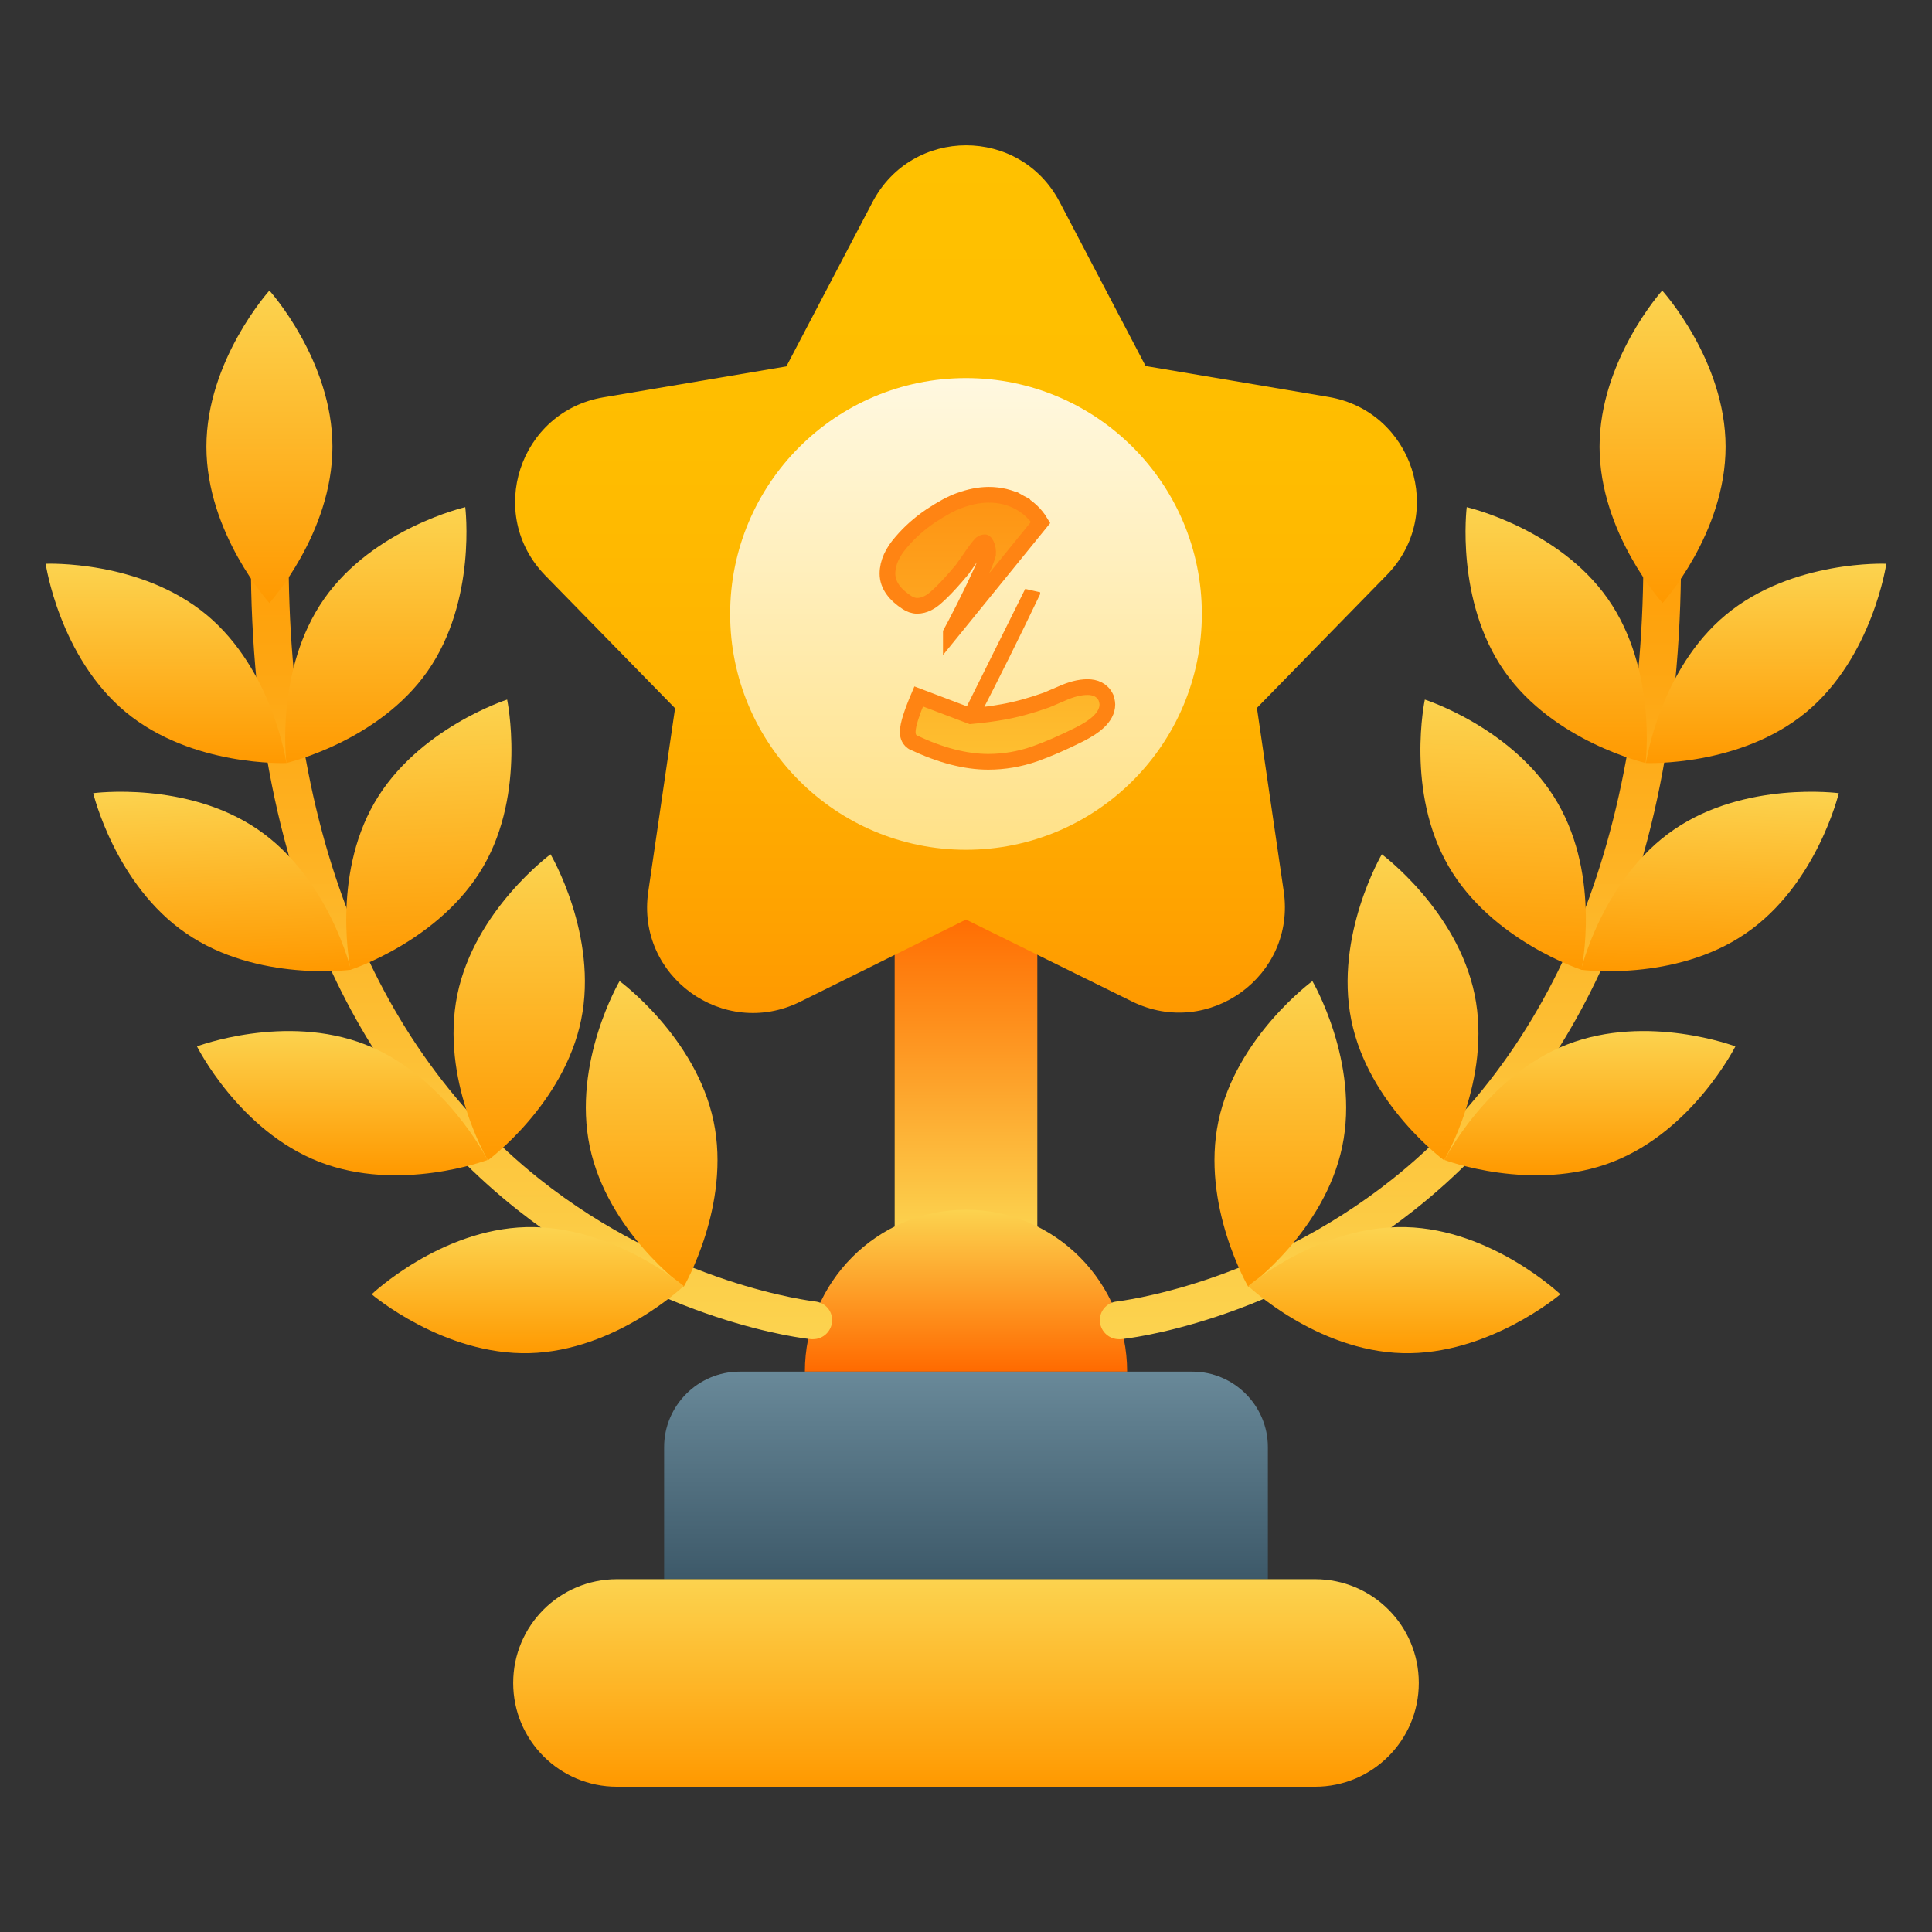 <svg width="123" height="123" viewBox="0 0 123 123" fill="none" xmlns="http://www.w3.org/2000/svg">
<rect x="0" y="0" width="123" height="123" fill="#333333" stroke="none"/>
<path d="M56.959 57.824H66.04V78.484H56.959V57.824Z" fill="url(#paint0_linear_321_969)"/>
<path d="M51.242 87.325C51.242 81.655 55.83 77.019 61.5 77.019C67.169 77.019 71.758 81.655 71.758 87.325H51.242Z" fill="url(#paint1_linear_321_969)"/>
<path d="M47.086 87.325H75.914C78.557 87.325 80.719 89.487 80.719 92.13V100.538H42.281V92.13C42.281 89.487 44.443 87.325 47.086 87.325Z" fill="url(#paint2_linear_321_969)"/>
<path d="M39.278 100.538H83.722C87.373 100.538 90.328 103.493 90.328 107.145C90.328 110.796 87.373 113.751 83.722 113.751H39.278C35.627 113.751 32.672 110.796 32.672 107.145C32.672 103.493 35.627 100.538 39.278 100.538Z" fill="url(#paint3_linear_321_969)"/>
<path d="M71.229 85.259C70.629 85.259 70.1 84.803 70.028 84.178C69.956 83.506 70.436 82.929 71.109 82.857C71.253 82.833 80.166 81.824 88.67 75.049C99.937 66.065 105.439 50.954 104.526 31.399C104.502 30.726 105.006 30.174 105.679 30.149C106.328 30.102 106.904 30.63 106.928 31.303C107.433 42.666 105.919 52.563 102.388 60.731C99.529 67.314 95.397 72.791 90.064 77.019C80.983 84.202 71.734 85.235 71.349 85.259C71.325 85.259 71.277 85.259 71.229 85.259Z" fill="url(#paint4_linear_321_969)"/>
<path d="M115 45.333C110.772 48.84 104.79 48.576 104.79 48.576C104.79 48.576 105.655 42.642 109.883 39.134C114.111 35.627 120.093 35.891 120.093 35.891C120.093 35.891 119.228 41.825 115 45.333Z" fill="url(#paint5_linear_321_969)"/>
<path d="M102.364 38.125C105.511 42.617 104.766 48.575 104.766 48.575C104.766 48.575 98.928 47.23 95.781 42.737C92.634 38.245 93.379 32.287 93.379 32.287C93.379 32.287 99.216 33.632 102.364 38.125Z" fill="url(#paint6_linear_321_969)"/>
<path d="M99.169 51.121C101.931 55.878 100.682 61.74 100.682 61.74C100.682 61.74 94.965 59.89 92.226 55.157C89.463 50.401 90.712 44.539 90.712 44.539C90.712 44.539 96.43 46.365 99.169 51.121Z" fill="url(#paint7_linear_321_969)"/>
<path d="M93.883 63.325C94.989 68.707 91.938 73.872 91.938 73.872C91.938 73.872 87.109 70.316 86.028 64.935C84.947 59.554 87.974 54.389 87.974 54.389C87.974 54.389 92.778 57.944 93.883 63.325Z" fill="url(#paint8_linear_321_969)"/>
<path d="M85.451 73.007C84.322 78.388 79.469 81.92 79.469 81.92C79.469 81.92 76.442 76.731 77.572 71.374C78.701 66.016 83.553 62.461 83.553 62.461C83.553 62.461 86.58 67.626 85.451 73.007Z" fill="url(#paint9_linear_321_969)"/>
<path d="M111.132 59.434C106.616 62.533 100.658 61.74 100.658 61.74C100.658 61.74 102.051 55.902 106.592 52.803C111.132 49.704 117.066 50.497 117.066 50.497C117.066 50.497 115.673 56.335 111.132 59.434Z" fill="url(#paint10_linear_321_969)"/>
<path d="M102.676 73.968C97.559 75.962 91.961 73.848 91.961 73.848C91.961 73.848 94.652 68.491 99.769 66.497C104.886 64.503 110.483 66.617 110.483 66.617C110.483 66.617 107.793 71.974 102.676 73.968Z" fill="url(#paint11_linear_321_969)"/>
<path d="M89.295 86.148C83.793 86.004 79.469 81.872 79.469 81.872C79.469 81.872 84.034 77.98 89.511 78.124C94.988 78.268 99.337 82.4 99.337 82.4C99.337 82.4 94.772 86.292 89.295 86.148Z" fill="url(#paint12_linear_321_969)"/>
<path d="M109.859 28.444C109.859 33.945 105.847 38.389 105.847 38.389C105.847 38.389 101.835 33.945 101.835 28.444C101.835 22.942 105.823 18.498 105.823 18.498C105.823 18.498 109.859 22.942 109.859 28.444Z" fill="url(#paint13_linear_321_969)"/>
<path d="M51.77 85.259C52.371 85.259 52.9 84.803 52.971 84.178C53.044 83.506 52.563 82.929 51.891 82.857C51.746 82.833 42.834 81.824 34.329 75.049C23.062 66.065 17.561 50.954 18.474 31.399C18.498 30.726 17.993 30.174 17.321 30.149C16.672 30.102 16.096 30.63 16.072 31.303C15.543 42.666 17.081 52.563 20.612 60.731C23.471 67.314 27.603 72.791 32.936 77.019C42.017 84.202 51.266 85.235 51.65 85.259H51.77Z" fill="url(#paint14_linear_321_969)"/>
<path d="M8 45.333C12.228 48.84 18.234 48.576 18.234 48.576C18.234 48.576 17.369 42.642 13.141 39.134C8.913 35.627 2.907 35.891 2.907 35.891C2.907 35.891 3.772 41.825 8 45.333Z" fill="url(#paint15_linear_321_969)"/>
<path d="M20.636 38.125C17.489 42.617 18.234 48.575 18.234 48.575C18.234 48.575 24.071 47.23 27.218 42.737C30.365 38.245 29.621 32.287 29.621 32.287C29.621 32.287 23.783 33.632 20.636 38.125Z" fill="url(#paint16_linear_321_969)"/>
<path d="M23.831 51.121C21.092 55.878 22.318 61.74 22.318 61.74C22.318 61.74 28.035 59.89 30.774 55.157C33.513 50.425 32.287 44.539 32.287 44.539C32.287 44.539 26.57 46.365 23.831 51.121Z" fill="url(#paint17_linear_321_969)"/>
<path d="M29.116 63.325C28.011 68.707 31.062 73.872 31.062 73.872C31.062 73.872 35.891 70.316 36.996 64.935C38.101 59.554 35.05 54.389 35.05 54.389C35.05 54.389 30.221 57.944 29.116 63.325Z" fill="url(#paint18_linear_321_969)"/>
<path d="M37.548 73.007C38.678 78.388 43.53 81.92 43.53 81.92C43.53 81.92 46.557 76.731 45.428 71.374C44.299 66.016 39.446 62.461 39.446 62.461C39.446 62.461 36.419 67.626 37.548 73.007Z" fill="url(#paint19_linear_321_969)"/>
<path d="M11.867 59.434C16.384 62.533 22.342 61.74 22.342 61.74C22.342 61.74 20.948 55.902 16.408 52.803C11.867 49.704 5.934 50.497 5.934 50.497C5.934 50.497 7.327 56.335 11.867 59.434Z" fill="url(#paint20_linear_321_969)"/>
<path d="M20.324 73.968C25.441 75.962 31.038 73.848 31.038 73.848C31.038 73.848 28.348 68.491 23.255 66.497C18.137 64.503 12.54 66.617 12.54 66.617C12.54 66.617 15.207 71.974 20.324 73.968Z" fill="url(#paint21_linear_321_969)"/>
<path d="M33.705 86.148C39.206 86.004 43.531 81.872 43.531 81.872C43.531 81.872 38.966 77.98 33.489 78.124C28.011 78.268 23.663 82.4 23.663 82.4C23.663 82.4 28.227 86.292 33.705 86.148Z" fill="url(#paint22_linear_321_969)"/>
<path d="M13.141 28.444C13.141 33.945 17.152 38.389 17.152 38.389C17.152 38.389 21.165 33.945 21.165 28.444C21.165 22.942 17.152 18.498 17.152 18.498C17.152 18.498 13.141 22.942 13.141 28.444Z" fill="url(#paint23_linear_321_969)"/>
<path d="M67.458 12.852L72.935 23.303L84.587 25.273C89.944 26.186 92.082 32.744 88.286 36.612L80.022 45.068L81.728 56.743C82.52 62.124 76.947 66.16 72.07 63.758L61.5 58.545L50.93 63.782C46.053 66.184 40.479 62.149 41.272 56.767L42.978 45.092L34.714 36.636C30.918 32.744 33.056 26.209 38.413 25.297L50.065 23.327L55.542 12.877C58.065 8.048 64.935 8.048 67.458 12.852Z" fill="url(#paint24_linear_321_969)"/>
<path d="M61.5 54.101C69.792 54.101 76.515 47.378 76.515 39.086C76.515 30.794 69.792 24.071 61.5 24.071C53.208 24.071 46.485 30.794 46.485 39.086C46.485 47.378 53.208 54.101 61.5 54.101Z" fill="url(#paint25_linear_321_969)"/>
<path d="M61.802 45.594C63.143 42.994 64.45 40.365 65.721 37.707C65.721 37.707 65.721 37.708 65.721 37.708L61.802 45.594ZM61.802 45.594C62.545 45.527 63.225 45.438 63.842 45.327L63.843 45.327C64.699 45.176 65.627 44.923 66.628 44.567C66.763 44.507 67.089 44.368 67.599 44.153C68.177 43.891 68.727 43.743 69.241 43.743C69.719 43.743 70.172 43.921 70.4 44.394L70.419 44.435L70.431 44.478C70.45 44.544 70.465 44.605 70.476 44.657C70.485 44.698 70.5 44.772 70.5 44.847C70.5 45.273 70.271 45.635 69.969 45.929C69.664 46.224 69.234 46.501 68.707 46.765C67.681 47.28 66.734 47.692 65.867 47.999L65.864 48L65.864 48C64.902 48.333 63.919 48.5 62.918 48.5C61.458 48.5 59.866 48.079 58.152 47.27L58.115 47.252L58.081 47.229C57.823 47.05 57.79 46.761 57.79 46.608C57.79 46.351 57.865 46.029 57.978 45.675C58.094 45.309 58.264 44.862 58.487 44.338L61.802 45.594ZM66.251 33.259C65.932 32.725 65.478 32.3 64.906 31.983L64.665 32.417L64.906 31.983C64.318 31.657 63.66 31.5 62.944 31.5C62.349 31.5 61.718 31.629 61.053 31.872C60.56 32.049 59.957 32.381 59.254 32.843L59.254 32.843L59.249 32.847C58.54 33.326 57.916 33.88 57.38 34.511C56.829 35.142 56.5 35.814 56.5 36.519C56.5 37.278 57.009 37.883 57.739 38.357C57.927 38.479 58.147 38.569 58.391 38.569C58.854 38.569 59.273 38.331 59.637 37.993C59.996 37.675 60.407 37.247 60.868 36.715L60.868 36.715L60.871 36.711L61.251 36.265L61.266 36.247L61.279 36.228L61.684 35.65L61.684 35.65L61.688 35.644C62.079 35.068 62.33 34.743 62.457 34.616C62.566 34.539 62.642 34.523 62.691 34.523C62.7 34.523 62.702 34.524 62.7 34.524C62.699 34.523 62.7 34.523 62.705 34.527C62.717 34.536 62.752 34.569 62.797 34.66C62.885 34.843 62.923 35.047 62.904 35.282C62.844 35.527 62.697 35.915 62.44 36.465L62.44 36.465L62.437 36.471C62.188 37.022 61.838 37.751 61.384 38.658C60.928 39.553 60.647 40.094 60.535 40.293C60.535 40.293 60.535 40.294 60.535 40.294L66.251 33.259Z" fill="url(#paint26_linear_321_969)" stroke="#FF8413"/>
<defs>
<linearGradient id="paint0_linear_321_969" x1="61.501" y1="78.478" x2="61.501" y2="57.823" gradientUnits="userSpaceOnUse">
<stop stop-color="#FCD34F"/>
<stop offset="1" stop-color="#FF6A00"/>
</linearGradient>
<linearGradient id="paint1_linear_321_969" x1="61.5" y1="77.01" x2="61.5" y2="87.326" gradientUnits="userSpaceOnUse">
<stop stop-color="#FCD34F"/>
<stop offset="1" stop-color="#FF6A00"/>
</linearGradient>
<linearGradient id="paint2_linear_321_969" x1="61.5" y1="100.539" x2="61.5" y2="87.326" gradientUnits="userSpaceOnUse">
<stop stop-color="#3D5969"/>
<stop offset="1" stop-color="#698999"/>
</linearGradient>
<linearGradient id="paint3_linear_321_969" x1="61.5" y1="113.752" x2="61.5" y2="100.539" gradientUnits="userSpaceOnUse">
<stop stop-color="#FF9900"/>
<stop offset="1" stop-color="#FCD34F"/>
</linearGradient>
<linearGradient id="paint4_linear_321_969" x1="88.536" y1="30.132" x2="88.536" y2="85.26" gradientUnits="userSpaceOnUse">
<stop stop-color="#FF9900"/>
<stop offset="1" stop-color="#FCD34F"/>
</linearGradient>
<linearGradient id="paint5_linear_321_969" x1="112.389" y1="48.638" x2="112.393" y2="35.955" gradientUnits="userSpaceOnUse">
<stop stop-color="#FF9900"/>
<stop offset="1" stop-color="#FCD34F"/>
</linearGradient>
<linearGradient id="paint6_linear_321_969" x1="99.064" y1="48.684" x2="99.067" y2="32.398" gradientUnits="userSpaceOnUse">
<stop stop-color="#FF9900"/>
<stop offset="1" stop-color="#FCD34F"/>
</linearGradient>
<linearGradient id="paint7_linear_321_969" x1="95.321" y1="61.581" x2="95.954" y2="44.778" gradientUnits="userSpaceOnUse">
<stop stop-color="#FF9900"/>
<stop offset="1" stop-color="#FCD34F"/>
</linearGradient>
<linearGradient id="paint8_linear_321_969" x1="89.955" y1="73.815" x2="89.951" y2="54.325" gradientUnits="userSpaceOnUse">
<stop stop-color="#FF9900"/>
<stop offset="1" stop-color="#FCD34F"/>
</linearGradient>
<linearGradient id="paint9_linear_321_969" x1="81.574" y1="81.852" x2="81.567" y2="62.386" gradientUnits="userSpaceOnUse">
<stop stop-color="#FF9900"/>
<stop offset="1" stop-color="#FCD34F"/>
</linearGradient>
<linearGradient id="paint10_linear_321_969" x1="108.691" y1="62.035" x2="109.14" y2="50.119" gradientUnits="userSpaceOnUse">
<stop stop-color="#FF9900"/>
<stop offset="1" stop-color="#FCD34F"/>
</linearGradient>
<linearGradient id="paint11_linear_321_969" x1="101.113" y1="74.743" x2="101.116" y2="65.545" gradientUnits="userSpaceOnUse">
<stop stop-color="#FF9900"/>
<stop offset="1" stop-color="#FCD34F"/>
</linearGradient>
<linearGradient id="paint12_linear_321_969" x1="89.438" y1="86.28" x2="89.436" y2="78.238" gradientUnits="userSpaceOnUse">
<stop stop-color="#FF9900"/>
<stop offset="1" stop-color="#FCD34F"/>
</linearGradient>
<linearGradient id="paint13_linear_321_969" x1="105.835" y1="38.381" x2="105.835" y2="18.494" gradientUnits="userSpaceOnUse">
<stop stop-color="#FF9900"/>
<stop offset="1" stop-color="#FCD34F"/>
</linearGradient>
<linearGradient id="paint14_linear_321_969" x1="34.466" y1="30.132" x2="34.466" y2="85.26" gradientUnits="userSpaceOnUse">
<stop stop-color="#FF9900"/>
<stop offset="1" stop-color="#FCD34F"/>
</linearGradient>
<linearGradient id="paint15_linear_321_969" x1="10.611" y1="48.636" x2="10.608" y2="35.954" gradientUnits="userSpaceOnUse">
<stop stop-color="#FF9900"/>
<stop offset="1" stop-color="#FCD34F"/>
</linearGradient>
<linearGradient id="paint16_linear_321_969" x1="23.933" y1="48.683" x2="23.93" y2="32.397" gradientUnits="userSpaceOnUse">
<stop stop-color="#FF9900"/>
<stop offset="1" stop-color="#FCD34F"/>
</linearGradient>
<linearGradient id="paint17_linear_321_969" x1="27.679" y1="61.582" x2="27.047" y2="44.779" gradientUnits="userSpaceOnUse">
<stop stop-color="#FF9900"/>
<stop offset="1" stop-color="#FCD34F"/>
</linearGradient>
<linearGradient id="paint18_linear_321_969" x1="33.048" y1="73.816" x2="33.053" y2="54.327" gradientUnits="userSpaceOnUse">
<stop stop-color="#FF9900"/>
<stop offset="1" stop-color="#FCD34F"/>
</linearGradient>
<linearGradient id="paint19_linear_321_969" x1="41.429" y1="81.855" x2="41.436" y2="62.388" gradientUnits="userSpaceOnUse">
<stop stop-color="#FF9900"/>
<stop offset="1" stop-color="#FCD34F"/>
</linearGradient>
<linearGradient id="paint20_linear_321_969" x1="14.309" y1="62.036" x2="13.86" y2="50.12" gradientUnits="userSpaceOnUse">
<stop stop-color="#FF9900"/>
<stop offset="1" stop-color="#FCD34F"/>
</linearGradient>
<linearGradient id="paint21_linear_321_969" x1="21.887" y1="74.742" x2="21.883" y2="65.544" gradientUnits="userSpaceOnUse">
<stop stop-color="#FF9900"/>
<stop offset="1" stop-color="#FCD34F"/>
</linearGradient>
<linearGradient id="paint22_linear_321_969" x1="33.563" y1="86.281" x2="33.566" y2="78.239" gradientUnits="userSpaceOnUse">
<stop stop-color="#FF9900"/>
<stop offset="1" stop-color="#FCD34F"/>
</linearGradient>
<linearGradient id="paint23_linear_321_969" x1="17.165" y1="38.381" x2="17.165" y2="18.494" gradientUnits="userSpaceOnUse">
<stop stop-color="#FF9900"/>
<stop offset="1" stop-color="#FCD34F"/>
</linearGradient>
<linearGradient id="paint24_linear_321_969" x1="61.499" y1="64.499" x2="61.499" y2="9.247" gradientUnits="userSpaceOnUse">
<stop stop-color="#FF9900"/>
<stop offset="0.11" stop-color="#FFA200"/>
<stop offset="0.37" stop-color="#FFB300"/>
<stop offset="0.65" stop-color="#FFBD00"/>
<stop offset="1" stop-color="#FFC100"/>
</linearGradient>
<linearGradient id="paint25_linear_321_969" x1="61.5" y1="54.099" x2="61.5" y2="24.07" gradientUnits="userSpaceOnUse">
<stop stop-color="#FFE187"/>
<stop offset="1" stop-color="#FFF8E0"/>
</linearGradient>
<linearGradient id="paint26_linear_321_969" x1="67.977" y1="23.54" x2="67.977" y2="48.499" gradientUnits="userSpaceOnUse">
<stop stop-color="#FE7E05"/>
<stop offset="1" stop-color="#FEC031"/>
</linearGradient>
</defs>
</svg>
